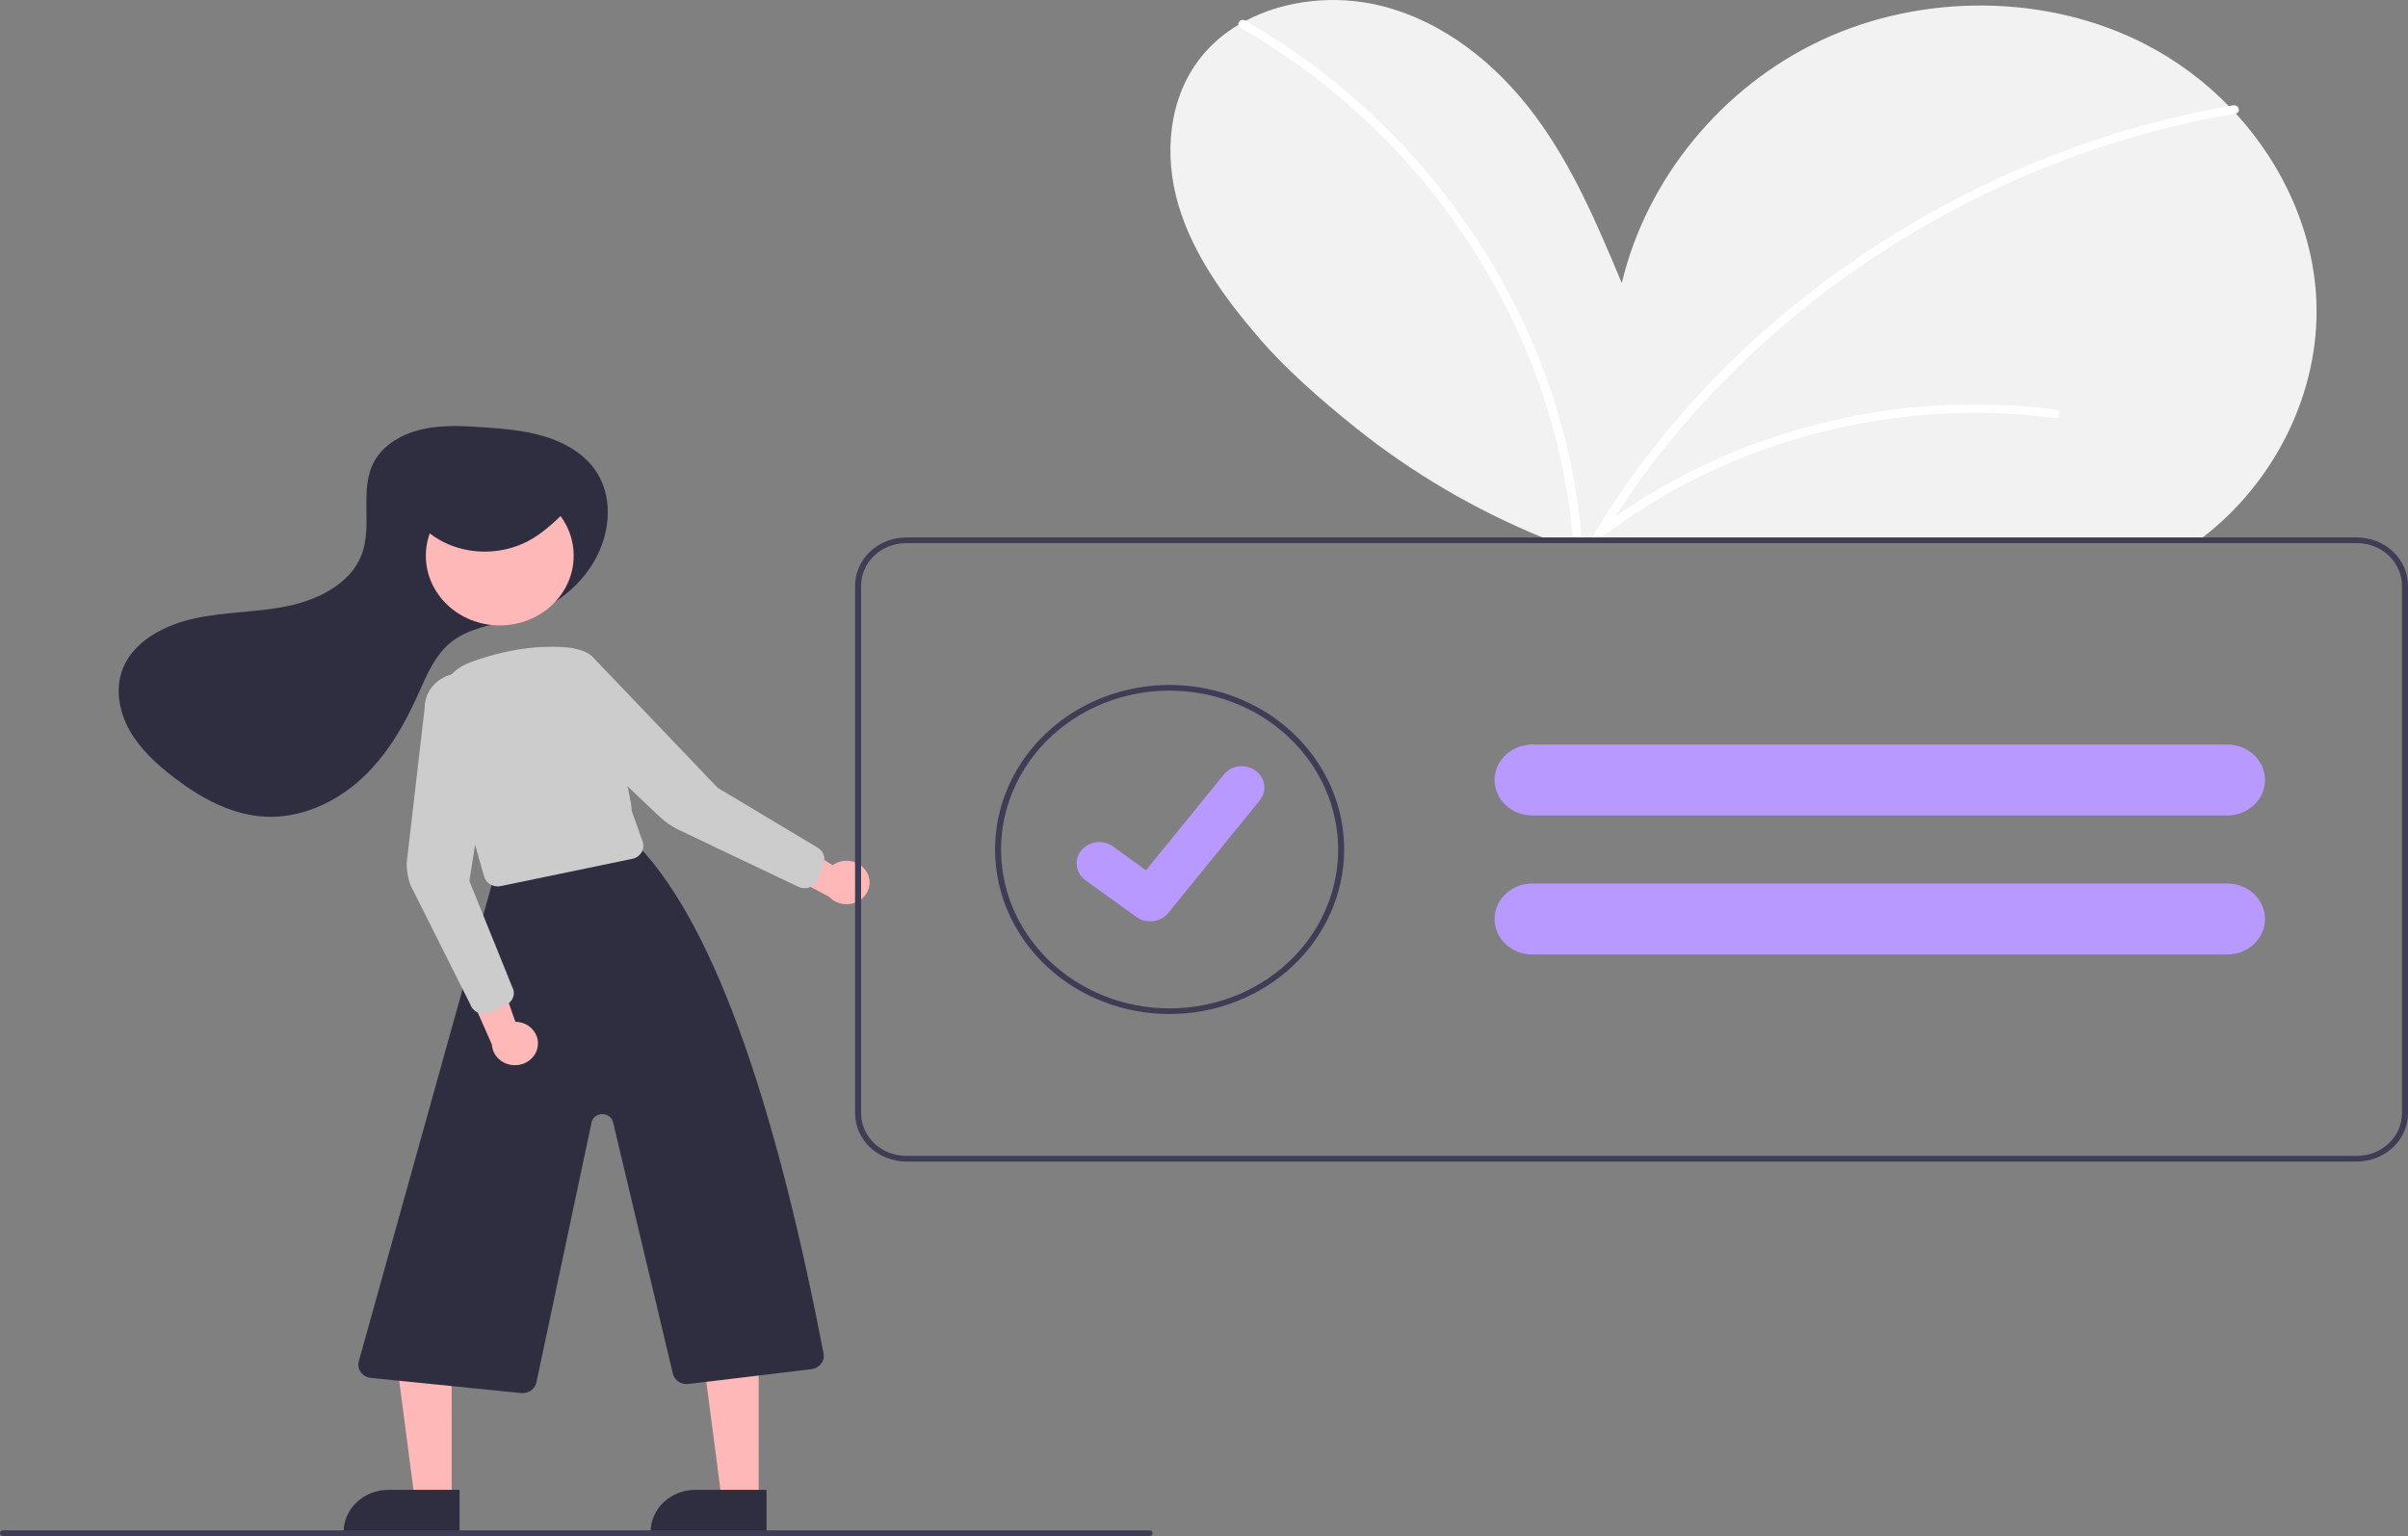 <svg width="442" height="282" viewBox="0 0 442 282" fill="none" xmlns="http://www.w3.org/2000/svg">
    <rect x="0" y="0" width="442" height="282" fill="#808080" stroke="none"/>
    <g clip-path="url(#clip0_45_225)">
        <path
            d="M404.309 98.668C403.845 99.028 403.381 99.371 402.906 99.71H285.716C284.843 99.371 283.974 99.024 283.109 98.668C270.737 93.592 259.222 86.833 248.931 78.606C242.097 73.148 235.811 67.513 231.253 62.231C224.895 54.862 219.04 46.83 216.316 37.679C213.598 28.529 214.41 18.039 220.481 10.451C222.361 8.116 224.672 6.121 227.304 4.56C227.74 4.3 228.182 4.05 228.635 3.815C235.916 -0.039 245.102 -0.976 253.3 1.018C265.039 3.878 274.795 11.862 281.755 21.227C288.716 30.586 293.235 41.336 297.687 51.966C302.206 32.992 315.889 15.997 334.373 7.357C352.851 -1.284 375.81 -1.179 393.896 8.18C399.586 11.143 404.727 14.96 409.115 19.482C409.551 19.924 409.977 20.378 410.396 20.836C419.218 30.466 424.737 42.799 425.19 55.518C425.77 71.903 417.716 88.361 404.309 98.668Z"
            fill="#F2F2F2" />
        <path
            d="M290.401 99.71H288.743C288.722 99.361 288.694 99.017 288.661 98.668C288.081 91.856 286.869 85.104 285.037 78.492C280.834 63.395 273.654 49.179 263.874 36.586C254.121 23.953 241.826 13.253 227.69 5.096C227.587 5.041 227.498 4.963 227.431 4.87C227.364 4.777 227.321 4.671 227.304 4.56C227.277 4.415 227.294 4.265 227.354 4.128C227.414 3.992 227.513 3.874 227.641 3.789C227.769 3.704 227.92 3.655 228.077 3.647C228.233 3.64 228.388 3.675 228.525 3.748C228.563 3.768 228.6 3.791 228.635 3.815C236.644 8.418 244.078 13.854 250.798 20.023C262.818 31.079 272.511 44.179 279.363 58.632C285.409 71.291 289.112 84.832 290.312 98.668C290.346 99.017 290.373 99.366 290.401 99.71Z"
            fill="white" />
        <path
            d="M410.396 20.836C410.384 20.842 410.371 20.845 410.358 20.846C409.148 21.055 407.932 21.273 406.728 21.508C396.842 23.422 387.165 26.192 377.82 29.784C368.499 33.37 359.534 37.727 351.028 42.804C342.511 47.879 334.48 53.644 327.026 60.033C319.571 66.414 312.733 73.407 306.592 80.929C302.002 86.565 297.828 92.492 294.102 98.668C293.892 99.012 293.687 99.361 293.483 99.71H291.588C291.787 99.361 291.991 99.012 292.201 98.668C296.71 91.101 301.88 83.901 307.658 77.143C314.047 69.664 321.129 62.735 328.821 56.44C336.464 50.18 344.666 44.555 353.337 39.627C362.044 34.68 371.198 30.469 380.693 27.044C389.906 23.723 399.419 21.192 409.115 19.482C409.385 19.435 409.65 19.388 409.921 19.341C410.954 19.164 411.396 20.633 410.396 20.836Z"
            fill="white" />
        <path
            d="M109.201 102.806C112.148 97.561 112.635 90.73 108.97 85.903C106.789 83.03 103.383 81.144 99.81 80.081C96.236 79.017 92.466 78.704 88.729 78.446C85.029 78.19 81.263 77.985 77.649 78.774C74.035 79.563 70.534 81.49 68.774 84.569C65.8 89.769 68.509 96.438 66.325 101.976C64.32 107.058 58.614 110.029 53.006 111.228C47.397 112.427 41.543 112.3 35.931 113.487C30.32 114.675 24.605 117.618 22.565 122.688C21.089 126.354 21.822 130.576 23.767 134.043C25.71 137.509 28.755 140.315 31.987 142.783C36.808 146.464 42.449 149.617 48.644 149.936C55.172 150.272 61.554 147.343 66.252 143.057C70.95 138.771 74.149 133.233 76.704 127.56C78.326 123.961 79.857 120.088 83.106 117.658C85.493 115.872 88.529 115.089 91.474 114.349L94.808 113.511C97.83 112.766 100.657 111.446 103.117 109.632C105.577 107.818 107.618 105.548 109.113 102.963C109.142 102.911 109.172 102.859 109.201 102.806Z"
            fill="#2F2E41" />
        <path d="M82.906 275.344H76.134L72.912 250.715H82.908L82.906 275.344Z" fill="#FFB8B8" />
        <path
            d="M71.296 273.519H84.357V281.272H63.072C63.072 280.254 63.285 279.246 63.698 278.305C64.112 277.364 64.717 276.51 65.481 275.79C66.245 275.07 67.151 274.499 68.149 274.109C69.147 273.719 70.216 273.519 71.296 273.519Z"
            fill="#2F2E41" />
        <path d="M139.252 275.344H132.48L129.258 250.715H139.254L139.252 275.344Z" fill="#FFB8B8" />
        <path
            d="M127.643 273.519H140.704V281.272H119.419C119.419 280.254 119.632 279.246 120.045 278.305C120.458 277.364 121.064 276.51 121.828 275.79C122.591 275.07 123.498 274.499 124.496 274.109C125.493 273.719 126.563 273.519 127.643 273.519Z"
            fill="#2F2E41" />
        <path
            d="M95.925 255.768C95.83 255.768 95.736 255.764 95.642 255.754L68.089 252.971C67.723 252.934 67.37 252.824 67.052 252.648C66.735 252.472 66.461 252.235 66.249 251.951C66.036 251.668 65.89 251.345 65.821 251.004C65.751 250.664 65.759 250.313 65.844 249.975L90.24 162.492C90.355 162.046 90.599 161.64 90.945 161.319C91.291 160.997 91.725 160.774 92.199 160.673L114.83 154.725C115.284 154.631 115.756 154.653 116.198 154.788C116.64 154.924 117.035 155.169 117.343 155.497C131.894 170.971 142.859 205.273 151.166 248.509C151.228 248.835 151.22 249.17 151.141 249.493C151.062 249.816 150.914 250.121 150.706 250.388C150.498 250.656 150.235 250.881 149.932 251.049C149.629 251.217 149.293 251.326 148.944 251.368L126.368 254.086C125.728 254.164 125.079 254.014 124.551 253.664C124.022 253.315 123.651 252.791 123.512 252.197L112.528 206.026C112.426 205.601 112.174 205.222 111.811 204.952C111.449 204.681 111 204.537 110.538 204.542C110.076 204.547 109.63 204.701 109.274 204.979C108.919 205.257 108.675 205.642 108.585 206.069L98.459 253.804C98.344 254.357 98.028 254.857 97.566 255.215C97.104 255.574 96.523 255.769 95.925 255.768Z"
            fill="#2F2E41" />
        <path
            d="M91.734 114.819C99.227 114.819 105.302 109.092 105.302 102.027C105.302 94.962 99.227 89.235 91.734 89.235C84.24 89.235 78.166 94.962 78.166 102.027C78.166 109.092 84.24 114.819 91.734 114.819Z"
            fill="#FFB8B8" />
        <path
            d="M91.355 162.738C90.784 162.737 90.23 162.559 89.778 162.231C89.327 161.902 89.003 161.442 88.857 160.922L80.695 132.011C80.106 129.934 80.35 127.725 81.38 125.806C82.41 123.888 84.155 122.395 86.28 121.613C92.85 119.195 99.11 118.298 104.885 118.946C110.018 119.523 116.35 148.174 115.931 148.785L117.957 154.514C118.072 154.839 118.113 155.183 118.078 155.524C118.042 155.865 117.932 156.195 117.752 156.493C117.573 156.791 117.329 157.05 117.037 157.253C116.745 157.456 116.41 157.599 116.055 157.673L91.918 162.679C91.733 162.718 91.544 162.737 91.355 162.738Z"
            fill="#CCCCCC" />
        <path
            d="M98.67 192.303C98.786 191.734 98.769 191.148 98.619 190.586C98.469 190.024 98.19 189.5 97.802 189.051C97.414 188.602 96.926 188.238 96.373 187.986C95.819 187.733 95.214 187.598 94.6 187.59L89.897 174.221L85.091 179.969L90.293 191.784C90.347 192.758 90.779 193.68 91.506 194.374C92.232 195.068 93.204 195.487 94.237 195.552C95.269 195.616 96.291 195.32 97.108 194.722C97.925 194.123 98.481 193.263 98.67 192.303Z"
            fill="#FFB8B8" />
        <path
            d="M159.13 160.172C158.849 159.657 158.451 159.207 157.965 158.852C157.478 158.498 156.916 158.248 156.316 158.121C155.716 157.994 155.095 157.992 154.494 158.116C153.894 158.24 153.33 158.486 152.841 158.838L140.381 151.066L140.37 158.386L152.204 164.644C152.885 165.378 153.828 165.852 154.855 165.974C155.881 166.097 156.92 165.86 157.774 165.309C158.627 164.758 159.237 163.93 159.487 162.984C159.737 162.037 159.61 161.037 159.13 160.172Z"
            fill="#FFB8B8" />
        <path
            d="M88.811 186.126C88.266 186.127 87.734 185.965 87.293 185.664C86.851 185.363 86.521 184.938 86.35 184.451L75.326 162.463C74.874 161.175 74.643 159.826 74.644 158.469L77.958 129.89C77.958 128.29 78.606 126.75 79.769 125.585C80.932 124.42 82.523 123.717 84.217 123.621C85.911 123.524 87.58 124.04 88.884 125.065C90.188 126.089 91.028 127.544 91.233 129.132L86.162 161.752L94.254 181.773C94.382 182.305 94.316 182.863 94.068 183.357C93.82 183.85 93.403 184.251 92.885 184.494L89.969 185.869C89.609 186.038 89.213 186.127 88.811 186.126Z"
            fill="#CCCCCC" />
        <path
            d="M147.689 163.059C147.283 163.059 146.883 162.969 146.521 162.797L124.597 152.356C123.311 151.744 122.139 150.942 121.123 149.98L99.724 129.74C98.526 128.607 97.832 127.085 97.783 125.486C97.734 123.886 98.335 122.33 99.463 121.134C100.59 119.938 102.159 119.193 103.849 119.05C105.54 118.908 107.224 119.379 108.558 120.368L131.739 144.64L150.114 155.64C150.603 155.932 150.975 156.37 151.168 156.885C151.362 157.4 151.367 157.961 151.182 158.478L150.146 161.393C149.973 161.878 149.643 162.3 149.202 162.599C148.761 162.898 148.232 163.059 147.689 163.059Z"
            fill="#CCCCCC" />
        <path
            d="M76.301 95.413C78.606 98.256 81.918 100.222 85.634 100.95C89.4 101.684 93.32 101.155 96.715 99.454C99.448 98.061 101.635 95.972 103.776 93.915C104.67 93.057 105.622 92.067 105.577 90.896C105.508 89.082 103.194 88.09 101.208 87.694C94.691 86.412 87.909 87.131 81.856 89.746C79.16 90.926 76.351 93.062 76.756 95.718"
            fill="#2F2E41" />
        <path
            d="M432.609 98.668H166.344C163.855 98.672 161.468 99.606 159.708 101.265C157.947 102.925 156.957 105.175 156.953 107.523V204.397C156.957 206.744 157.947 208.994 159.708 210.654C161.468 212.314 163.855 213.247 166.344 213.251H432.609C435.098 213.247 437.485 212.314 439.245 210.654C441.006 208.994 441.996 206.744 442 204.397V107.523C441.996 105.175 441.006 102.925 439.245 101.265C437.485 99.606 435.098 98.672 432.609 98.668ZM440.895 204.397C440.892 206.468 440.019 208.454 438.465 209.918C436.912 211.383 434.806 212.207 432.609 212.209H166.344C164.148 212.207 162.042 211.383 160.488 209.918C158.935 208.454 158.061 206.468 158.058 204.397V107.523C158.061 105.451 158.935 103.466 160.488 102.001C162.042 100.537 164.148 99.713 166.344 99.71H432.609C434.806 99.713 436.912 100.537 438.465 102.001C440.019 103.466 440.892 105.451 440.895 107.523V204.397Z"
            fill="#3F3D56" />
        <path
            d="M214.688 186.168C208.351 186.168 202.157 184.396 196.888 181.077C191.619 177.757 187.512 173.039 185.087 167.52C182.662 162 182.028 155.926 183.264 150.066C184.5 144.206 187.552 138.824 192.033 134.599C196.513 130.375 202.222 127.498 208.438 126.332C214.653 125.166 221.095 125.765 226.95 128.051C232.804 130.337 237.808 134.209 241.329 139.177C244.849 144.145 246.728 149.985 246.728 155.96C246.719 163.968 243.34 171.647 237.333 177.31C231.327 182.973 223.183 186.159 214.688 186.168ZM214.688 126.793C208.57 126.793 202.589 128.504 197.502 131.709C192.414 134.913 188.449 139.469 186.108 144.798C183.766 150.128 183.154 155.992 184.347 161.65C185.541 167.307 188.487 172.504 192.814 176.583C197.14 180.662 202.652 183.44 208.653 184.566C214.654 185.691 220.874 185.113 226.527 182.906C232.179 180.698 237.011 176.96 240.41 172.164C243.809 167.367 245.624 161.728 245.624 155.96C245.614 148.227 242.352 140.813 236.553 135.346C230.753 129.878 222.89 126.802 214.688 126.793Z"
            fill="#3F3D56" />
        <path
            d="M408.847 136.689H281.239C279.456 136.69 277.742 137.342 276.457 138.508C275.171 139.674 274.415 141.264 274.345 142.944C274.336 143.029 274.332 143.114 274.334 143.199C274.337 144.925 275.065 146.58 276.36 147.8C277.654 149.021 279.409 149.707 281.239 149.71H408.847C410.679 149.71 412.435 149.024 413.73 147.803C415.025 146.582 415.753 144.926 415.753 143.199C415.753 141.473 415.025 139.817 413.73 138.596C412.435 137.375 410.679 136.689 408.847 136.689Z"
            fill="#B799FF" />
        <path
            d="M408.847 162.209H281.239C279.456 162.21 277.742 162.862 276.457 164.028C275.171 165.194 274.415 166.784 274.345 168.465C274.336 168.549 274.332 168.635 274.334 168.72C274.337 170.446 275.065 172.1 276.36 173.321C277.654 174.541 279.409 175.228 281.239 175.23H408.847C410.679 175.23 412.435 174.544 413.73 173.323C415.025 172.102 415.753 170.446 415.753 168.72C415.753 166.993 415.025 165.337 413.73 164.116C412.435 162.895 410.679 162.209 408.847 162.209Z"
            fill="#B799FF" />
        <path
            d="M211.114 169.158C210.22 169.16 209.35 168.887 208.635 168.382L208.59 168.35L199.252 161.61C198.82 161.297 198.457 160.907 198.184 160.463C197.911 160.018 197.734 159.527 197.663 159.018C197.591 158.509 197.627 157.991 197.767 157.495C197.908 156.999 198.151 156.533 198.482 156.126C198.814 155.718 199.227 155.376 199.699 155.119C200.17 154.861 200.691 154.694 201.231 154.627C201.771 154.56 202.32 154.593 202.846 154.726C203.373 154.858 203.866 155.087 204.299 155.4L210.347 159.773L224.641 142.198C224.972 141.79 225.385 141.448 225.857 141.191C226.329 140.934 226.85 140.767 227.39 140.7C227.93 140.633 228.479 140.666 229.005 140.799C229.531 140.932 230.025 141.161 230.457 141.474L230.368 141.587L230.459 141.475C231.332 142.107 231.902 143.04 232.046 144.068C232.19 145.096 231.896 146.136 231.227 146.959L214.415 167.632C214.026 168.108 213.526 168.494 212.953 168.758C212.381 169.023 211.752 169.16 211.114 169.158Z"
            fill="#B799FF" />
        <path
            d="M211.023 282H0.552C0.406 282 0.265 281.945 0.162 281.847C0.058 281.75 0 281.617 0 281.479C0 281.341 0.058 281.209 0.162 281.111C0.265 281.013 0.406 280.958 0.552 280.958H211.023C211.169 280.958 211.31 281.013 211.413 281.111C211.517 281.209 211.575 281.341 211.575 281.479C211.575 281.617 211.517 281.75 211.413 281.847C211.31 281.945 211.169 282 211.023 282Z"
            fill="#3F3D56" />
        <path
            d="M377.442 75.205C365.902 73.708 354.183 73.957 342.726 75.943C331.302 77.912 320.274 81.547 310.038 86.718C304.285 89.632 298.825 93.033 293.725 96.879C292.892 97.507 294.072 98.606 294.897 97.984C303.846 91.272 313.877 85.956 324.61 82.236C335.258 78.523 346.45 76.383 357.791 75.89C364.208 75.612 370.638 75.887 377.002 76.712C377.213 76.759 377.436 76.73 377.626 76.628C377.815 76.527 377.956 76.362 378.021 76.166C378.078 75.966 378.05 75.753 377.941 75.573C377.833 75.393 377.654 75.261 377.442 75.205Z"
            fill="white" />
    </g>
    <defs>
        <clipPath id="clip0_45_225">
            <rect width="442" height="282" fill="white" />
        </clipPath>
    </defs>
</svg>